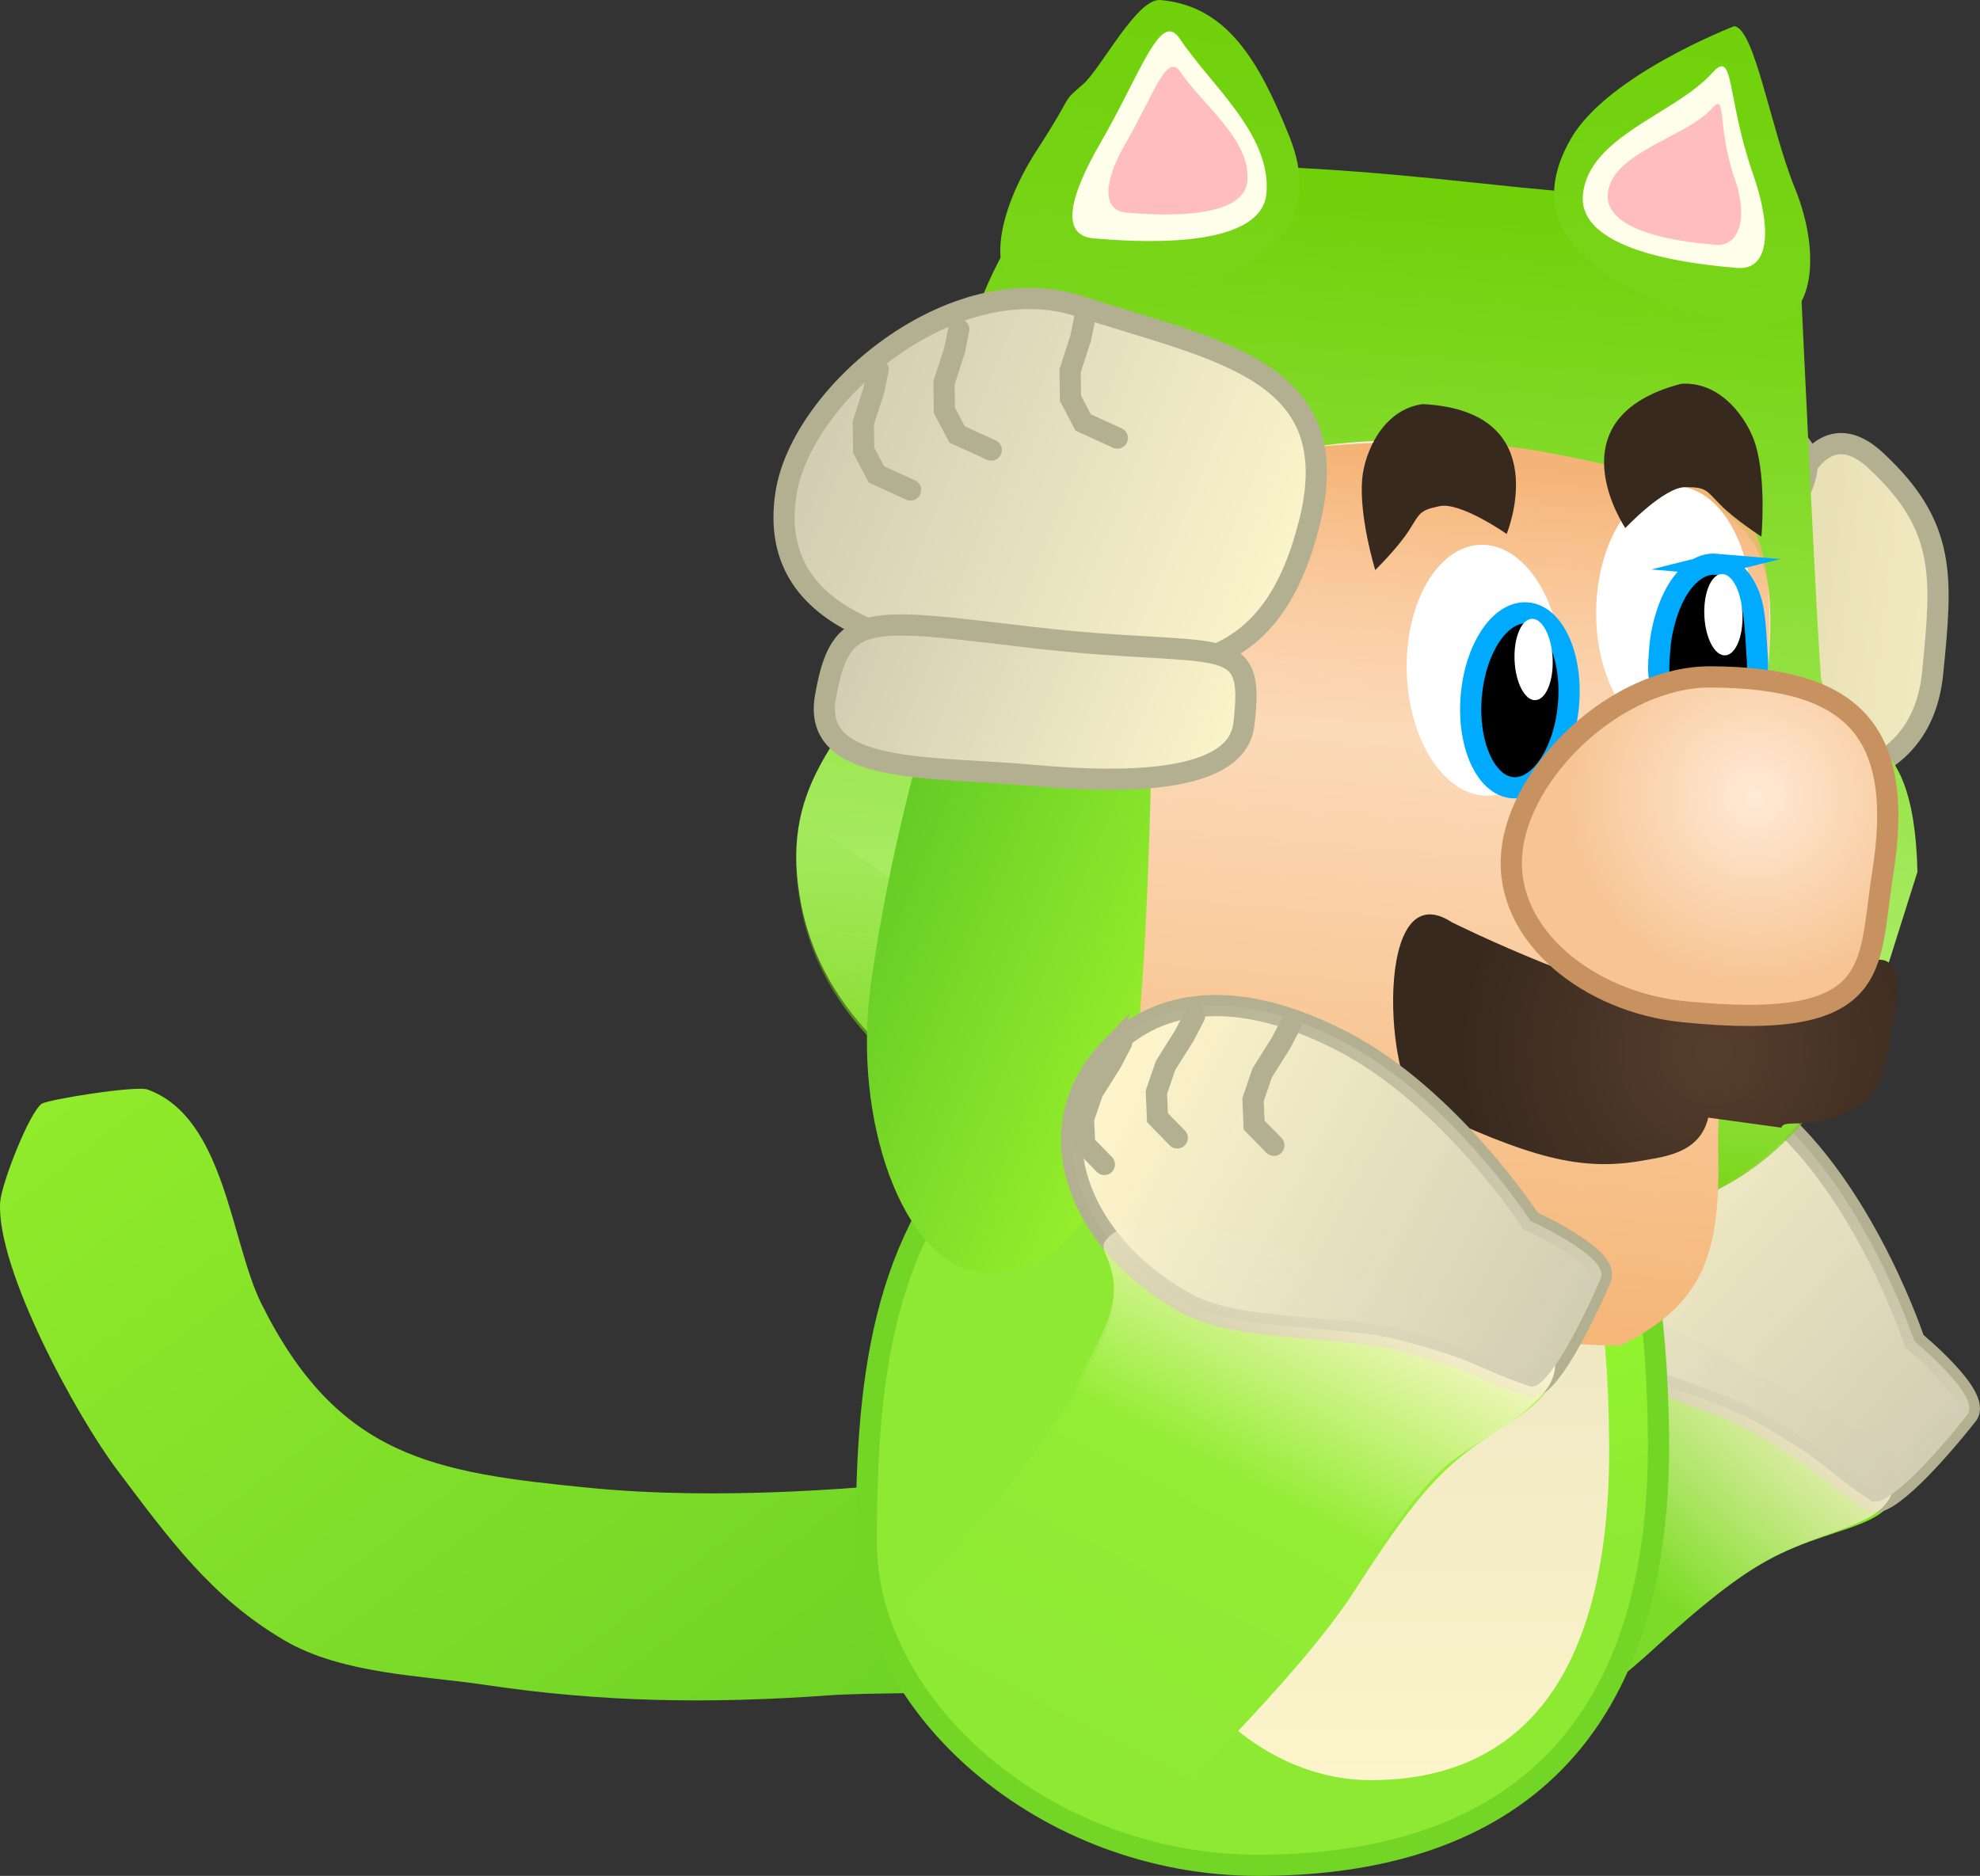 <svg version="1.1" xmlns="http://www.w3.org/2000/svg" xmlns:xlink="http://www.w3.org/1999/xlink" width="139.976" height="132.634" viewBox="0,0,139.976,132.634"><rect x="0" y="0" width="139.976" height="132.634" fill="#333333" stroke="none"/><defs><linearGradient x1="165.771" y1="160.598" x2="213.646" y2="223.084" gradientUnits="userSpaceOnUse" id="color-1"><stop offset="0" stop-color="#91eb2b"/><stop offset="1" stop-color="#6bd026"/></linearGradient><linearGradient x1="251.91" y1="171.048" x2="270.982" y2="173.436" gradientUnits="userSpaceOnUse" id="color-2"><stop offset="0" stop-color="#7ebd31"/><stop offset="1" stop-color="#8ed638"/></linearGradient><linearGradient x1="248.863" y1="133.298" x2="285.701" y2="137.91" gradientUnits="userSpaceOnUse" id="color-3"><stop offset="0" stop-color="#d2c997"/><stop offset="1" stop-color="#f1e9c0"/></linearGradient><linearGradient x1="249.879" y1="149.319" x2="279.252" y2="152.996" gradientUnits="userSpaceOnUse" id="color-4"><stop offset="0" stop-color="#d2c997"/><stop offset="1" stop-color="#f1e9c0"/></linearGradient><linearGradient x1="242.44" y1="217.588" x2="274.357" y2="182.732" gradientUnits="userSpaceOnUse" id="color-5"><stop offset="0" stop-color="#6ed226"/><stop offset="1" stop-color="#8be62a"/></linearGradient><linearGradient x1="259.693" y1="200.028" x2="272.163" y2="186.411" gradientUnits="userSpaceOnUse" id="color-6"><stop offset="0" stop-color="#f6efca" stop-opacity="0"/><stop offset="1" stop-color="#f6efca"/></linearGradient><linearGradient x1="284.941" y1="196.727" x2="256.296" y2="170.497" gradientUnits="userSpaceOnUse" id="color-7"><stop offset="0" stop-color="#d2ceb4"/><stop offset="1" stop-color="#d2ceb4" stop-opacity="0"/></linearGradient><radialGradient cx="258.776" cy="174.916" r="28.004" gradientUnits="userSpaceOnUse" id="color-8"><stop offset="0" stop-color="#94ff29"/><stop offset="1" stop-color="#8ee933"/></radialGradient><linearGradient x1="245.794" y1="174.425" x2="245.794" y2="219.253" gradientUnits="userSpaceOnUse" id="color-9"><stop offset="0" stop-color="#eae3c0"/><stop offset="1" stop-color="#fcf4ca"/></linearGradient><linearGradient x1="249.256" y1="108.4" x2="243.648" y2="175.087" gradientUnits="userSpaceOnUse" id="color-10"><stop offset="0" stop-color="#70d10b"/><stop offset="1" stop-color="#bbf581"/></linearGradient><linearGradient x1="243.557" y1="154.322" x2="241.509" y2="178.67" gradientUnits="userSpaceOnUse" id="color-11"><stop offset="0" stop-color="#70d10a" stop-opacity="0"/><stop offset="1" stop-color="#70d10a"/></linearGradient><linearGradient x1="240.059" y1="125.177" x2="234.917" y2="186.321" gradientUnits="userSpaceOnUse" id="color-12"><stop offset="0" stop-color="#ffead6"/><stop offset="1" stop-color="#f5b677"/></linearGradient><linearGradient x1="239.93" y1="125.315" x2="238.264" y2="145.127" gradientUnits="userSpaceOnUse" id="color-13"><stop offset="0" stop-color="#f5b477"/><stop offset="1" stop-color="#f5b477" stop-opacity="0"/></linearGradient><linearGradient x1="225.07" y1="135.532" x2="235.513" y2="136.41" gradientUnits="userSpaceOnUse" id="color-14"><stop offset="0" stop-color="#5a2c0a"/><stop offset="1" stop-color="#82491d"/></linearGradient><radialGradient cx="269.837" cy="167.69" r="17.799" gradientUnits="userSpaceOnUse" id="color-15"><stop offset="0" stop-color="#563e2d"/><stop offset="1" stop-color="#38291e"/></radialGradient><radialGradient cx="272.745" cy="149.703" r="13.171" gradientUnits="userSpaceOnUse" id="color-16"><stop offset="0" stop-color="#ffead6"/><stop offset="1" stop-color="#f7c594"/></radialGradient><linearGradient x1="231.271" y1="93.44" x2="229.439" y2="115.232" gradientUnits="userSpaceOnUse" id="color-17"><stop offset="0" stop-color="#70d10b"/><stop offset="1" stop-color="#79d51a"/></linearGradient><linearGradient x1="268.823" y1="95.038" x2="267.076" y2="115.818" gradientUnits="userSpaceOnUse" id="color-18"><stop offset="0" stop-color="#70d10b"/><stop offset="1" stop-color="#79d51a"/></linearGradient><linearGradient x1="208.427" y1="158.516" x2="230.641" y2="167.698" gradientUnits="userSpaceOnUse" id="color-19"><stop offset="0" stop-color="#64cb25"/><stop offset="1" stop-color="#97ef2c"/></linearGradient><linearGradient x1="206.732" y1="121.579" x2="239.56" y2="135.149" gradientUnits="userSpaceOnUse" id="color-20"><stop offset="0" stop-color="#d1cdb3"/><stop offset="1" stop-color="#fcf4ca"/></linearGradient><linearGradient x1="208.715" y1="137.634" x2="235.12" y2="148.548" gradientUnits="userSpaceOnUse" id="color-21"><stop offset="0" stop-color="#d1cdb3"/><stop offset="1" stop-color="#fcf4ca"/></linearGradient><linearGradient x1="224.586" y1="218.219" x2="246.138" y2="176.906" gradientUnits="userSpaceOnUse" id="color-22"><stop offset="0" stop-color="#8ee933"/><stop offset="1" stop-color="#99f135"/></linearGradient><linearGradient x1="236.483" y1="198.137" x2="244.745" y2="182.3" gradientUnits="userSpaceOnUse" id="color-23"><stop offset="0" stop-color="#fff7d1" stop-opacity="0"/><stop offset="1" stop-color="#fff7d1"/></linearGradient><linearGradient x1="259.971" y1="187.702" x2="225.535" y2="169.738" gradientUnits="userSpaceOnUse" id="color-24"><stop offset="0" stop-color="#d2ceb4"/><stop offset="1" stop-color="#d2ceb4" stop-opacity="0"/></linearGradient></defs><g transform="translate(-148.685,-93.39)"><g data-paper-data="{&quot;isPaintingLayer&quot;:true}" fill-rule="nonzero" stroke-linejoin="miter" stroke-miterlimit="10" stroke-dasharray="" stroke-dashoffset="0" style="mix-blend-mode: normal"><path d="M231.571,209.311c-4.946,4.567 -18.065,3.505 -24.392,3.955c-8.279,0.589 -15.876,0.496 -24.187,-0.747c-4.409,-0.659 -10.122,-0.751 -14.214,-3.156c-5.168,-3.038 -8.125,-7.157 -11.788,-12.013c-2.941,-3.898 -8.566,-14.267 -8.295,-18.945c0.073,-1.26 2.032,-6.31 2.929,-6.968c0.42,-0.308 6.685,-1.305 7.49,-1.014c5.472,1.977 5.879,10.772 8.039,15.122c5.418,10.912 12.217,11.961 23.175,13.039c9.132,0.899 19.394,0.13 28.536,-0.954c1.768,-0.21 8.399,-2.407 9.723,-0.998c1.445,0.441 2.771,1.321 3.76,2.611c2.168,2.829 2.009,6.71 -0.173,9.342c-0.163,0.26 -0.362,0.503 -0.603,0.725z" data-paper-data="{&quot;origPos&quot;:null,&quot;origRot&quot;:0}" fill="url(#color-1)" stroke="none" stroke-width="0.5" stroke-linecap="butt"/><g data-paper-data="{&quot;index&quot;:null}" stroke-linecap="butt"><path d="M258.673,191.139c-5.283,-0.587 -8.333,-6.433 -7.257,-16.107c0.865,-7.781 4.399,-22.704 4.399,-22.704l15.834,1.945c0,0 0.422,9.357 -0.654,19.031c-1.076,9.674 -7.04,18.422 -12.323,17.835z" data-paper-data="{&quot;origRot&quot;:0,&quot;origPos&quot;:null}" fill="url(#color-2)" stroke="none" stroke-width="0"/><g data-paper-data="{&quot;origPos&quot;:null}" stroke="#b3b092" stroke-width="1.5"><path d="M263.518,148.03c-9.274,-1.464 -14.624,-3.878 -14.584,-14.255c0.021,-5.589 6.045,-8.989 8.236,-9.896c2.191,-0.907 -0.045,6.004 0.228,5.957c0.354,-0.061 -0.528,-4.585 1.896,-6.629c2.424,-2.043 4.504,-2.343 6.868,-0.741c2.365,1.602 -0.256,7.145 -0.144,7.14c0.306,-0.014 0.302,-5.342 2.732,-6.757c2.43,-1.416 6.028,0.17 7.398,2.261c1.37,2.091 -2.438,6.214 -2.141,6.406c0.35,0.226 2.263,-10.229 7.293,-5.559c5.03,4.669 4.68,8.251 4.017,14.985c-0.969,9.849 -12.525,8.552 -21.799,7.088z" data-paper-data="{&quot;origRot&quot;:0}" fill="url(#color-3)"/><path d="M249.941,148.83c0.849,-6.795 2.575,-4.09 15.958,-2.333c11.748,1.543 13.669,1.467 13.198,7.69c-0.422,5.563 -8.374,2.887 -15.536,1.766c-7.162,-1.121 -14.116,-3.155 -13.62,-7.123z" data-paper-data="{&quot;origRot&quot;:0}" fill="url(#color-4)"/></g><path d="M260.068,138.05c0.399,-3.188 3.919,-5.372 7.862,-4.878c3.943,0.494 6.816,3.478 6.417,6.666c-0.399,3.188 -3.919,5.372 -7.862,4.878c-3.943,-0.494 -6.816,-3.478 -6.417,-6.666z" fill="#e29392" stroke="#bf6d6c" stroke-width="1.5"/></g><g><path d="M252.942,188.179c3.013,-3.66 0.459,-8.513 1.296,-9.189c3.385,-2.735 6.886,-3.641 13.324,-0.492c7.975,3.9 12.512,8.852 15.001,17.437c1.695,5.847 -3.524,4.779 -8.973,7.803c-1.955,1.085 -4.216,2.776 -8.378,6.581c-5.204,4.757 -16.529,11.733 -16.529,11.733c0,0 -4.501,-2.98 -8.439,-6.474c-3.856,-3.498 -6.181,-8.631 -6.181,-8.631c0,0 11.914,-10.305 18.879,-18.766z" data-paper-data="{&quot;origPos&quot;:null}" fill="url(#color-5)" stroke="none" stroke-width="0" stroke-linecap="butt"/><path d="M258.391,168.828c4.206,-2.569 9.86,-1.981 16.122,3.753c6.263,5.734 9.511,15.638 9.511,15.638c0,0 4.761,3.904 3.747,5.195c-2.098,2.672 -5.787,6.788 -6.82,6.087c-3.815,-2.588 -2.747,-2.479 -8.039,-5.532c-3.427,-1.976 -10.764,-3.517 -13.676,-6.184c-6.263,-5.734 -7.768,-14.727 -0.844,-18.958z" data-paper-data="{&quot;origPos&quot;:null}" fill="#fff6cb" stroke="#b3b092" stroke-width="1.5" stroke-linecap="butt"/><path d="M252.942,188.179c3.013,-3.66 0.697,-5.827 1.533,-6.503c3.385,-2.735 10.42,4.585 10.42,4.585c0,0 5.363,2.799 17.409,9.436c1.695,5.847 -3.265,5.016 -8.714,8.04c-1.444,0.801 -3.055,1.933 -5.475,4.003c-2.013,-1.956 -4.061,-3.888 -6.206,-5.734c-3.845,-3.309 -7.026,-8.066 -11.468,-10.616c1.685,-1.772 1.084,-1.489 2.501,-3.211z" data-paper-data="{&quot;origPos&quot;:null}" fill="url(#color-6)" stroke="none" stroke-width="0" stroke-linecap="butt"/><path d="M258.391,168.828c4.206,-2.569 9.86,-1.981 16.122,3.753c6.263,5.734 9.511,15.638 9.511,15.638c0,0 4.761,3.904 3.747,5.195c-2.098,2.672 -5.787,6.788 -6.82,6.087c-3.815,-2.588 -2.747,-2.479 -8.039,-5.532c-3.427,-1.976 -10.764,-3.517 -13.676,-6.184c-6.263,-5.734 -7.768,-14.727 -0.844,-18.958z" data-paper-data="{&quot;origPos&quot;:null}" fill="url(#color-7)" stroke="#b3b092" stroke-width="0" stroke-linecap="butt"/><path d="M267.83,178.413l-0.981,-1.742l0.387,-1.756l1.11,-1.657l1.829,-1.702l1.051,-1.148" fill="none" stroke="#b3b092" stroke-width="1.5" stroke-linecap="round"/><path d="M261.362,176.148l-0.981,-1.742l0.387,-1.756l1.11,-1.657l1.829,-1.702l1.051,-1.148" fill="none" stroke="#b3b092" stroke-width="1.5" stroke-linecap="round"/><path d="M255.9,176.634l-0.981,-1.742l0.387,-1.756l1.11,-1.657l1.829,-1.702l1.051,-1.148" fill="none" stroke="#b3b092" stroke-width="1.5" stroke-linecap="round"/></g><g stroke-linecap="butt"><path d="M265.928,194.564c0.392,23.906 -13.112,30.71 -28.3,30.71c-15.188,0 -27.7,-11.333 -27.7,-22.807c0,-12.447 1.319,-22.355 9.821,-30.277c6.335,-5.902 15.465,-3.143 23.679,-3.143c15.188,0 22.116,2.083 22.5,25.516z" data-paper-data="{&quot;origPos&quot;:null}" fill="url(#color-8)" stroke="#73d626" stroke-width="1.5"/><path d="M262.442,195.046c0.233,18.843 -7.797,24.207 -16.829,24.207c-9.032,0 -16.472,-8.933 -16.472,-17.977c0,-9.811 0.784,-17.621 5.84,-23.865c3.767,-4.652 9.197,-2.477 14.081,-2.477c9.032,0 13.152,1.642 13.38,20.113z" fill="url(#color-9)" stroke="#d2ceb4" stroke-width="0"/></g><path d="" data-paper-data="{&quot;origPos&quot;:null}" fill="#64ca00" stroke="none" stroke-width="0" stroke-linecap="butt"/><g><path d="M281.05,165.135c-9.208,17.876 -20.562,14.808 -40.544,13.128c-19.982,-1.68 -32.979,-9.803 -35.167,-20.839c-1.651,-8.326 2.57,-11.609 7.313,-18.648c0.271,-0.402 2.382,-24.198 9.526,-31.002c5.192,-4.945 28.491,-1.577 35.636,-0.976c0,0 13.328,0.966 18.202,7.206c0,0 1.249,26.827 1.431,27.454c1.572,5.42 6.513,2.001 6.793,13.576z" data-paper-data="{&quot;origPos&quot;:null}" fill="url(#color-10)" stroke="none" stroke-width="0" stroke-linecap="butt"/><path d="M240.485,178.512c-19.982,-1.68 -32.979,-9.803 -35.167,-20.839c-0.562,-2.833 -0.463,-4.851 0.098,-6.559c3.198,2.414 15.563,10.978 18.863,11.855c13.578,3.608 20.709,3.357 34.097,4.626c13.388,1.269 13.875,0.661 21.082,0.603c-8.938,14.722 -20.112,11.9 -38.973,10.314z" data-paper-data="{&quot;origPos&quot;:null}" fill="url(#color-11)" stroke="none" stroke-width="0" stroke-linecap="butt"/><path d="M268.057,128.448c7.969,2.754 5.425,9.502 5.31,18.086c-0.132,9.87 -3.388,21.031 -3.215,27.886c0.186,7.352 -0.805,11.112 -6.941,14.122c-16.09,-0.392 -12.966,-3.76 -20.122,-6.795c-6.04,-2.819 -10.304,-5.045 -16.522,-11.263c-3.906,-3.905 -3.555,-6.946 -4.882,-10.743c0.18,-0.454 0.349,-0.864 0.382,-1.124c0.581,-4.64 2.545,-11.619 3.266,-16.162c0.947,-5.965 2.972,-10.897 6.621,-14.83c0,0 8.278,-3.534 16.647,-3.017c15.536,0.96 15.736,2.669 19.455,3.841z" data-paper-data="{&quot;origPos&quot;:null}" fill="url(#color-12)" stroke="none" stroke-width="0" stroke-linecap="butt"/><path d="M267.414,127.294c8.235,1.156 6.207,10.336 5.933,18.581c-1.392,0.1 -28.229,-1.539 -48.394,-2.643c0.637,-0.74 0.891,-4.359 2.024,-6.959c1.133,-2.6 -0.187,-4.965 4.228,-7.985c4.585,-3.136 11.406,-3.646 18.78,-3.663c7.373,-0.017 12.97,2.044 17.429,2.669z" data-paper-data="{&quot;origPos&quot;:null}" fill="url(#color-13)" stroke="none" stroke-width="0" stroke-linecap="butt"/><path d="M272.527,136.704c-0.059,4.901 -2.568,8.845 -5.606,8.809c-3.037,-0.036 -5.452,-4.039 -5.394,-8.94c0.059,-4.901 2.568,-8.845 5.606,-8.809c3.037,0.036 5.452,4.039 5.394,8.94z" data-paper-data="{&quot;origPos&quot;:null,&quot;origRot&quot;:0}" fill="#ffffff" stroke="none" stroke-width="0" stroke-linecap="butt"/><path d="M233.89,145.956c-2.485,0.47 -5.419,-0.898 -7.008,-2.782c-0.844,-1.001 -0.673,-1.036 -0.942,-2.485c1.431,-3.64 1.28,-5.607 3.087,-9.076c0.846,-1.624 1.468,-1.928 3.33,-3.533c5.289,1.265 -0.134,4.409 0.763,9c1.092,5.585 2.694,8.512 0.77,8.876z" data-paper-data="{&quot;origPos&quot;:null}" fill="url(#color-14)" stroke="#5c3822" stroke-width="1" stroke-linecap="butt"/><path d="M259.13,140.6c0.161,4.899 -2.17,8.951 -5.205,9.051c-3.036,0.1 -5.628,-3.791 -5.789,-8.69c-0.161,-4.899 2.17,-8.951 5.205,-9.051c3.036,-0.1 5.628,3.791 5.789,8.69z" data-paper-data="{&quot;origPos&quot;:null,&quot;origRot&quot;:0}" fill="#ffffff" stroke="none" stroke-width="0" stroke-linecap="butt"/><path d="M256.653,136.73c0.949,0.08 1.749,0.845 2.278,2.015c0.528,1.17 0.784,2.747 0.64,4.452c-0.143,1.705 -0.659,3.217 -1.375,4.283c-0.717,1.066 -1.634,1.686 -2.583,1.606c-0.949,-0.08 -1.749,-0.845 -2.278,-2.015c-0.528,-1.17 -0.784,-2.747 -0.64,-4.452c0.143,-1.705 0.659,-3.217 1.375,-4.283c0.717,-1.066 1.634,-1.686 2.583,-1.606z" data-paper-data="{&quot;origPos&quot;:null}" fill="#000000" stroke="#00aaff" stroke-width="1.5" stroke-linecap="butt"/><path d="M269.988,133.285c0.949,0.08 1.749,0.845 2.278,2.015c0.528,1.17 0.529,2.959 0.64,4.452c0.038,0.544 0.121,1.338 -0.3,1.781c-0.53,0.534 -1.348,0.743 -2.085,0.929c-1.273,0.154 -2.825,0.803 -3.87,0.076c-0.914,-0.659 -0.708,-2.205 -0.62,-3.364c0.113,-1.497 0.659,-3.217 1.375,-4.283c0.717,-1.066 1.634,-1.686 2.583,-1.606z" data-paper-data="{&quot;origPos&quot;:null}" fill="#000000" stroke="#00aaff" stroke-width="1.5" stroke-linecap="round"/><path d="M269.45,172.412c-0.583,2.508 -3.086,2.754 -4.56,3.023c-4.497,0.823 -8.133,-0.227 -15.774,-3.827c-2.474,-1.166 -3.398,-16.675 2.214,-13.007c0,0 11.518,5.742 17.497,5.903c0,0 9.983,-3.688 12.943,-3.24c1.468,0.222 1.218,3.317 0.621,4.84c0,0 -0.23,4.554 -2.392,5.515c-3.151,1.886 -5.208,0.776 -5.377,1.502z" data-paper-data="{&quot;origPos&quot;:null}" fill="url(#color-15)" stroke="none" stroke-width="0" stroke-linecap="butt"/><path d="M281.775,155.189c-1.053,6.553 0.191,11.18 -14.115,9.727c-6.593,-0.67 -12.598,-5.331 -12.106,-11.179c0.492,-5.847 7.469,-12.529 14.096,-12.488c9.656,0.059 13.809,3.456 12.125,13.94z" data-paper-data="{&quot;origPos&quot;:null}" fill="url(#color-16)" stroke="#c79260" stroke-width="1.5" stroke-linecap="butt"/><path d="M256.978,137.143c0.371,-0.016 0.722,0.292 0.988,0.801c0.266,0.51 0.448,1.222 0.483,2.016c0.034,0.794 -0.085,1.519 -0.306,2.05c-0.221,0.531 -0.544,0.868 -0.915,0.884c-0.371,0.016 -0.722,-0.292 -0.988,-0.801c-0.266,-0.51 -0.448,-1.222 -0.483,-2.016c-0.034,-0.794 0.085,-1.519 0.306,-2.05c0.221,-0.531 0.544,-0.868 0.915,-0.884z" data-paper-data="{&quot;origPos&quot;:null,&quot;origRot&quot;:0}" fill="#ffffff" stroke="#00aaff" stroke-width="0" stroke-linecap="butt"/><path d="M270.394,133.976c0.371,-0.016 0.722,0.292 0.988,0.801c0.266,0.51 0.448,1.222 0.483,2.016c0.034,0.794 -0.085,1.519 -0.306,2.05c-0.221,0.531 -0.544,0.868 -0.915,0.884c-0.371,0.016 -0.722,-0.292 -0.988,-0.801c-0.266,-0.51 -0.448,-1.222 -0.483,-2.016c-0.034,-0.794 0.085,-1.519 0.306,-2.05c0.221,-0.531 0.544,-0.868 0.915,-0.884z" data-paper-data="{&quot;origPos&quot;:null,&quot;origRot&quot;:0}" fill="#ffffff" stroke="#00aaff" stroke-width="0" stroke-linecap="butt"/><g data-paper-data="{&quot;origPos&quot;:null}" stroke="none" stroke-width="0" stroke-linecap="butt"><path d="M239.841,103.049c4.406,10.972 -12.483,12.008 -17.239,11.608c-4.757,-0.4 -3.577,-6.099 -0.588,-10.693c2.739,-4.21 1.573,-3.17 3.25,-4.631c1.262,-1.099 3.788,-6.08 5.445,-5.94c4.757,0.4 7.014,4.381 9.132,9.656z" data-paper-data="{&quot;origPos&quot;:null}" fill="url(#color-17)"/><path d="M238.218,107.05c-0.35,4.166 -9.783,3.398 -12.223,3.193c-2.439,-0.205 -1.618,-3.1 0.467,-6.713c2.929,-5.075 4.261,-9.458 5.627,-7.405c2.181,3.278 6.479,6.76 6.129,10.926z" data-paper-data="{&quot;origPos&quot;:null}" fill="#fffeeb"/><path d="M236.871,106.18c-0.246,2.923 -6.865,2.384 -8.576,2.24c-1.712,-0.144 -1.576,-2.212 -0.113,-4.748c2.055,-3.561 2.99,-6.636 3.948,-5.196c1.53,2.3 4.987,4.78 4.741,7.703z" data-paper-data="{&quot;origPos&quot;:null}" fill="#ffbdbd"/></g><g stroke="none" stroke-width="0" stroke-linecap="butt"><path d="M271.28,95.244c1.45,0.122 2.57,7.219 4.3,11.463c1.888,4.631 1.475,9.949 -2.687,9.599c-4.162,-0.35 -18.572,-3.829 -13.125,-13.157c2.619,-4.485 11.511,-7.905 11.511,-7.905z" data-paper-data="{&quot;index&quot;:null,&quot;origPos&quot;:null}" fill="url(#color-18)"/><path d="M269.717,98.557c1.61,-1.803 0.981,1.636 2.892,7.118c1.361,3.903 1.19,6.853 -1.122,6.658c-2.312,-0.194 -11.25,-0.971 -10.9,-5.137c0.35,-4.166 6.56,-5.76 9.13,-8.639z" data-paper-data="{&quot;origPos&quot;:null,&quot;index&quot;:null}" fill="#fffeeb"/><path d="M269.684,101.078c1.13,-1.265 0.314,1.152 1.655,4.998c0.955,2.739 0.278,4.762 -1.344,4.625c-1.623,-0.136 -7.894,-0.681 -7.648,-3.604c0.246,-2.923 5.534,-3.999 7.338,-6.019z" data-paper-data="{&quot;origPos&quot;:null,&quot;index&quot;:null}" fill="#ffbdbd"/></g><path d="M250.426,129.183c-1.405,0.294 -1.357,0.493 -2.129,1.703c-0.796,1.249 -2.39,2.809 -2.39,2.809c0,0 -1.149,-3.736 -0.924,-6.419c0.153,-1.822 1.41,-4.914 4.271,-5.314c9.524,0.479 5.946,9.181 5.946,9.181c0,0 -3.296,-2.307 -4.774,-1.96z" data-paper-data="{&quot;origPos&quot;:null}" fill="#38291e" stroke="none" stroke-width="0" stroke-linecap="butt"/><path d="M267.861,127.833c-1.519,-0.038 -4.273,2.894 -4.273,2.894c0,0 -5.281,-7.788 3.945,-10.202c2.883,-0.192 4.745,2.578 5.267,4.33c0.769,2.58 0.407,6.473 0.407,6.473c0,0 -1.879,-1.202 -2.914,-2.262c-1.003,-1.027 -0.996,-1.232 -2.432,-1.233z" data-paper-data="{&quot;origPos&quot;:null,&quot;index&quot;:null,&quot;origRot&quot;:0}" fill="#38291e" stroke="none" stroke-width="0" stroke-linecap="butt"/></g><g data-paper-data="{&quot;index&quot;:null}"><path d="M228.807,169.478c-1.321,9.644 -5.707,14.567 -10.973,13.845c-5.267,-0.721 -8.912,-10.662 -7.59,-20.305c1.321,-9.644 4.017,-18.614 4.017,-18.614l15.829,1.984c0,0 -0.22,15.334 -1.283,23.09z" data-paper-data="{&quot;origRot&quot;:0,&quot;origPos&quot;:null}" fill="url(#color-19)" stroke="none" stroke-width="0" stroke-linecap="butt"/><path d="M223.647,140.536c-9.351,-0.847 -20.873,-2.413 -19.406,-12.201c1.064,-7.1 11.844,-16.194 20.771,-13.287c9.742,3.173 18.935,4.441 16.26,15.229c-2.498,10.072 -8.275,11.105 -17.626,10.259z" data-paper-data="{&quot;origRot&quot;:0,&quot;origPos&quot;:null}" fill="url(#color-20)" stroke="#b3b092" stroke-width="1.5" stroke-linecap="butt"/><path d="M221.669,148.208c-7.218,-0.663 -15.583,-0.012 -14.633,-5.509c1.063,-6.149 2.908,-5.607 14.677,-4.232c13.407,1.567 15.741,-0.635 14.904,6.162c-0.489,3.969 -7.73,4.242 -14.948,3.579z" data-paper-data="{&quot;origRot&quot;:0,&quot;origPos&quot;:null}" fill="url(#color-21)" stroke="#b3b092" stroke-width="1.5" stroke-linecap="butt"/><path d="M227.675,124.363l-2.413,-1.101l-0.902,-1.713l-0.023,-1.943l0.743,-2.298l0.298,-1.47" data-paper-data="{&quot;index&quot;:null,&quot;origRot&quot;:0}" fill="none" stroke="#b3b092" stroke-width="1.5" stroke-linecap="round"/><path d="M218.762,125.211l-2.413,-1.101l-0.902,-1.713l-0.023,-1.943l0.743,-2.298l0.298,-1.47" data-paper-data="{&quot;index&quot;:null,&quot;origRot&quot;:0}" fill="none" stroke="#b3b092" stroke-width="1.5" stroke-linecap="round"/><path d="M213.057,128.035l-2.413,-1.101l-0.902,-1.713l-0.023,-1.943l0.743,-2.298l0.298,-1.47" data-paper-data="{&quot;index&quot;:null,&quot;origRot&quot;:0}" fill="none" stroke="#b3b092" stroke-width="1.5" stroke-linecap="round"/></g><g><path d="M226.85,187.687c1.968,-4.313 -1.749,-8.344 -1.115,-9.213c2.566,-3.515 5.716,-5.292 12.747,-3.908c8.71,1.714 14.37,5.329 18.987,12.983c3.145,5.213 -2.174,5.525 -6.66,9.851c-1.61,1.552 -3.358,3.769 -6.4,8.518c-3.803,5.937 -13.733,15.478 -13.733,15.478c0,0 -6.752,-3.451 -10.755,-6.616c-3.159,-2.498 -7.596,-7.898 -7.596,-7.898c0,0 9.976,-9.225 14.525,-19.195z" data-paper-data="{&quot;origPos&quot;:null}" fill="url(#color-22)" stroke="none" stroke-width="0" stroke-linecap="butt"/><path d="M227.129,167.585c3.402,-3.566 9.016,-4.454 16.545,-0.527c7.528,3.928 13.218,12.66 13.218,12.66c0,0 5.606,2.546 4.959,4.054c-1.339,3.122 -3.843,8.05 -5.022,7.638c-4.353,-1.518 -3.293,-1.688 -9.193,-3.274c-3.82,-1.027 -11.307,-0.625 -14.808,-2.452c-7.528,-3.928 -11.3,-12.229 -5.699,-18.1z" data-paper-data="{&quot;origPos&quot;:null}" fill="#fff6cb" stroke="#b3b092" stroke-width="1.5" stroke-linecap="butt"/><path d="M226.655,187.585c1.968,-4.313 -0.483,-5.559 0.151,-6.428c2.566,-3.515 14.084,1.088 14.084,1.088c0,0 17.75,6.366 17.735,7.708c-0.033,2.985 -5.854,5.265 -8.011,7.345c-1.21,1.167 -2.499,2.709 -4.356,5.421c-7.617,-2.946 -14.473,-7.31 -21.649,-11.25c0.753,-1.269 1.447,-2.57 2.046,-3.884z" fill="url(#color-23)" stroke="none" stroke-width="0" stroke-linecap="butt"/><path d="M227.129,167.585c3.402,-3.566 9.016,-4.454 16.545,-0.527c7.528,3.928 13.218,12.66 13.218,12.66c0,0 5.606,2.546 4.959,4.054c-1.339,3.122 -3.843,8.05 -5.022,7.638c-4.353,-1.518 -3.293,-1.688 -9.193,-3.274c-3.82,-1.027 -11.307,-0.625 -14.808,-2.452c-7.528,-3.928 -11.3,-12.229 -5.699,-18.1z" data-paper-data="{&quot;origPos&quot;:null}" fill="url(#color-24)" stroke="#b3b092" stroke-width="0" stroke-linecap="butt"/><path d="M238.743,174.368l-1.397,-1.431l-0.078,-1.796l0.646,-1.887l1.329,-2.115l0.72,-1.38" fill="none" stroke="#b3b092" stroke-width="1.5" stroke-linecap="round"/><path d="M231.91,173.846l-1.397,-1.431l-0.078,-1.796l0.646,-1.887l1.329,-2.115l0.72,-1.38" fill="none" stroke="#b3b092" stroke-width="1.5" stroke-linecap="round"/><path d="M226.758,175.723l-1.397,-1.431l-0.078,-1.796l0.646,-1.887l1.329,-2.115l0.72,-1.38" fill="none" stroke="#b3b092" stroke-width="1.5" stroke-linecap="round"/></g></g></g></svg>